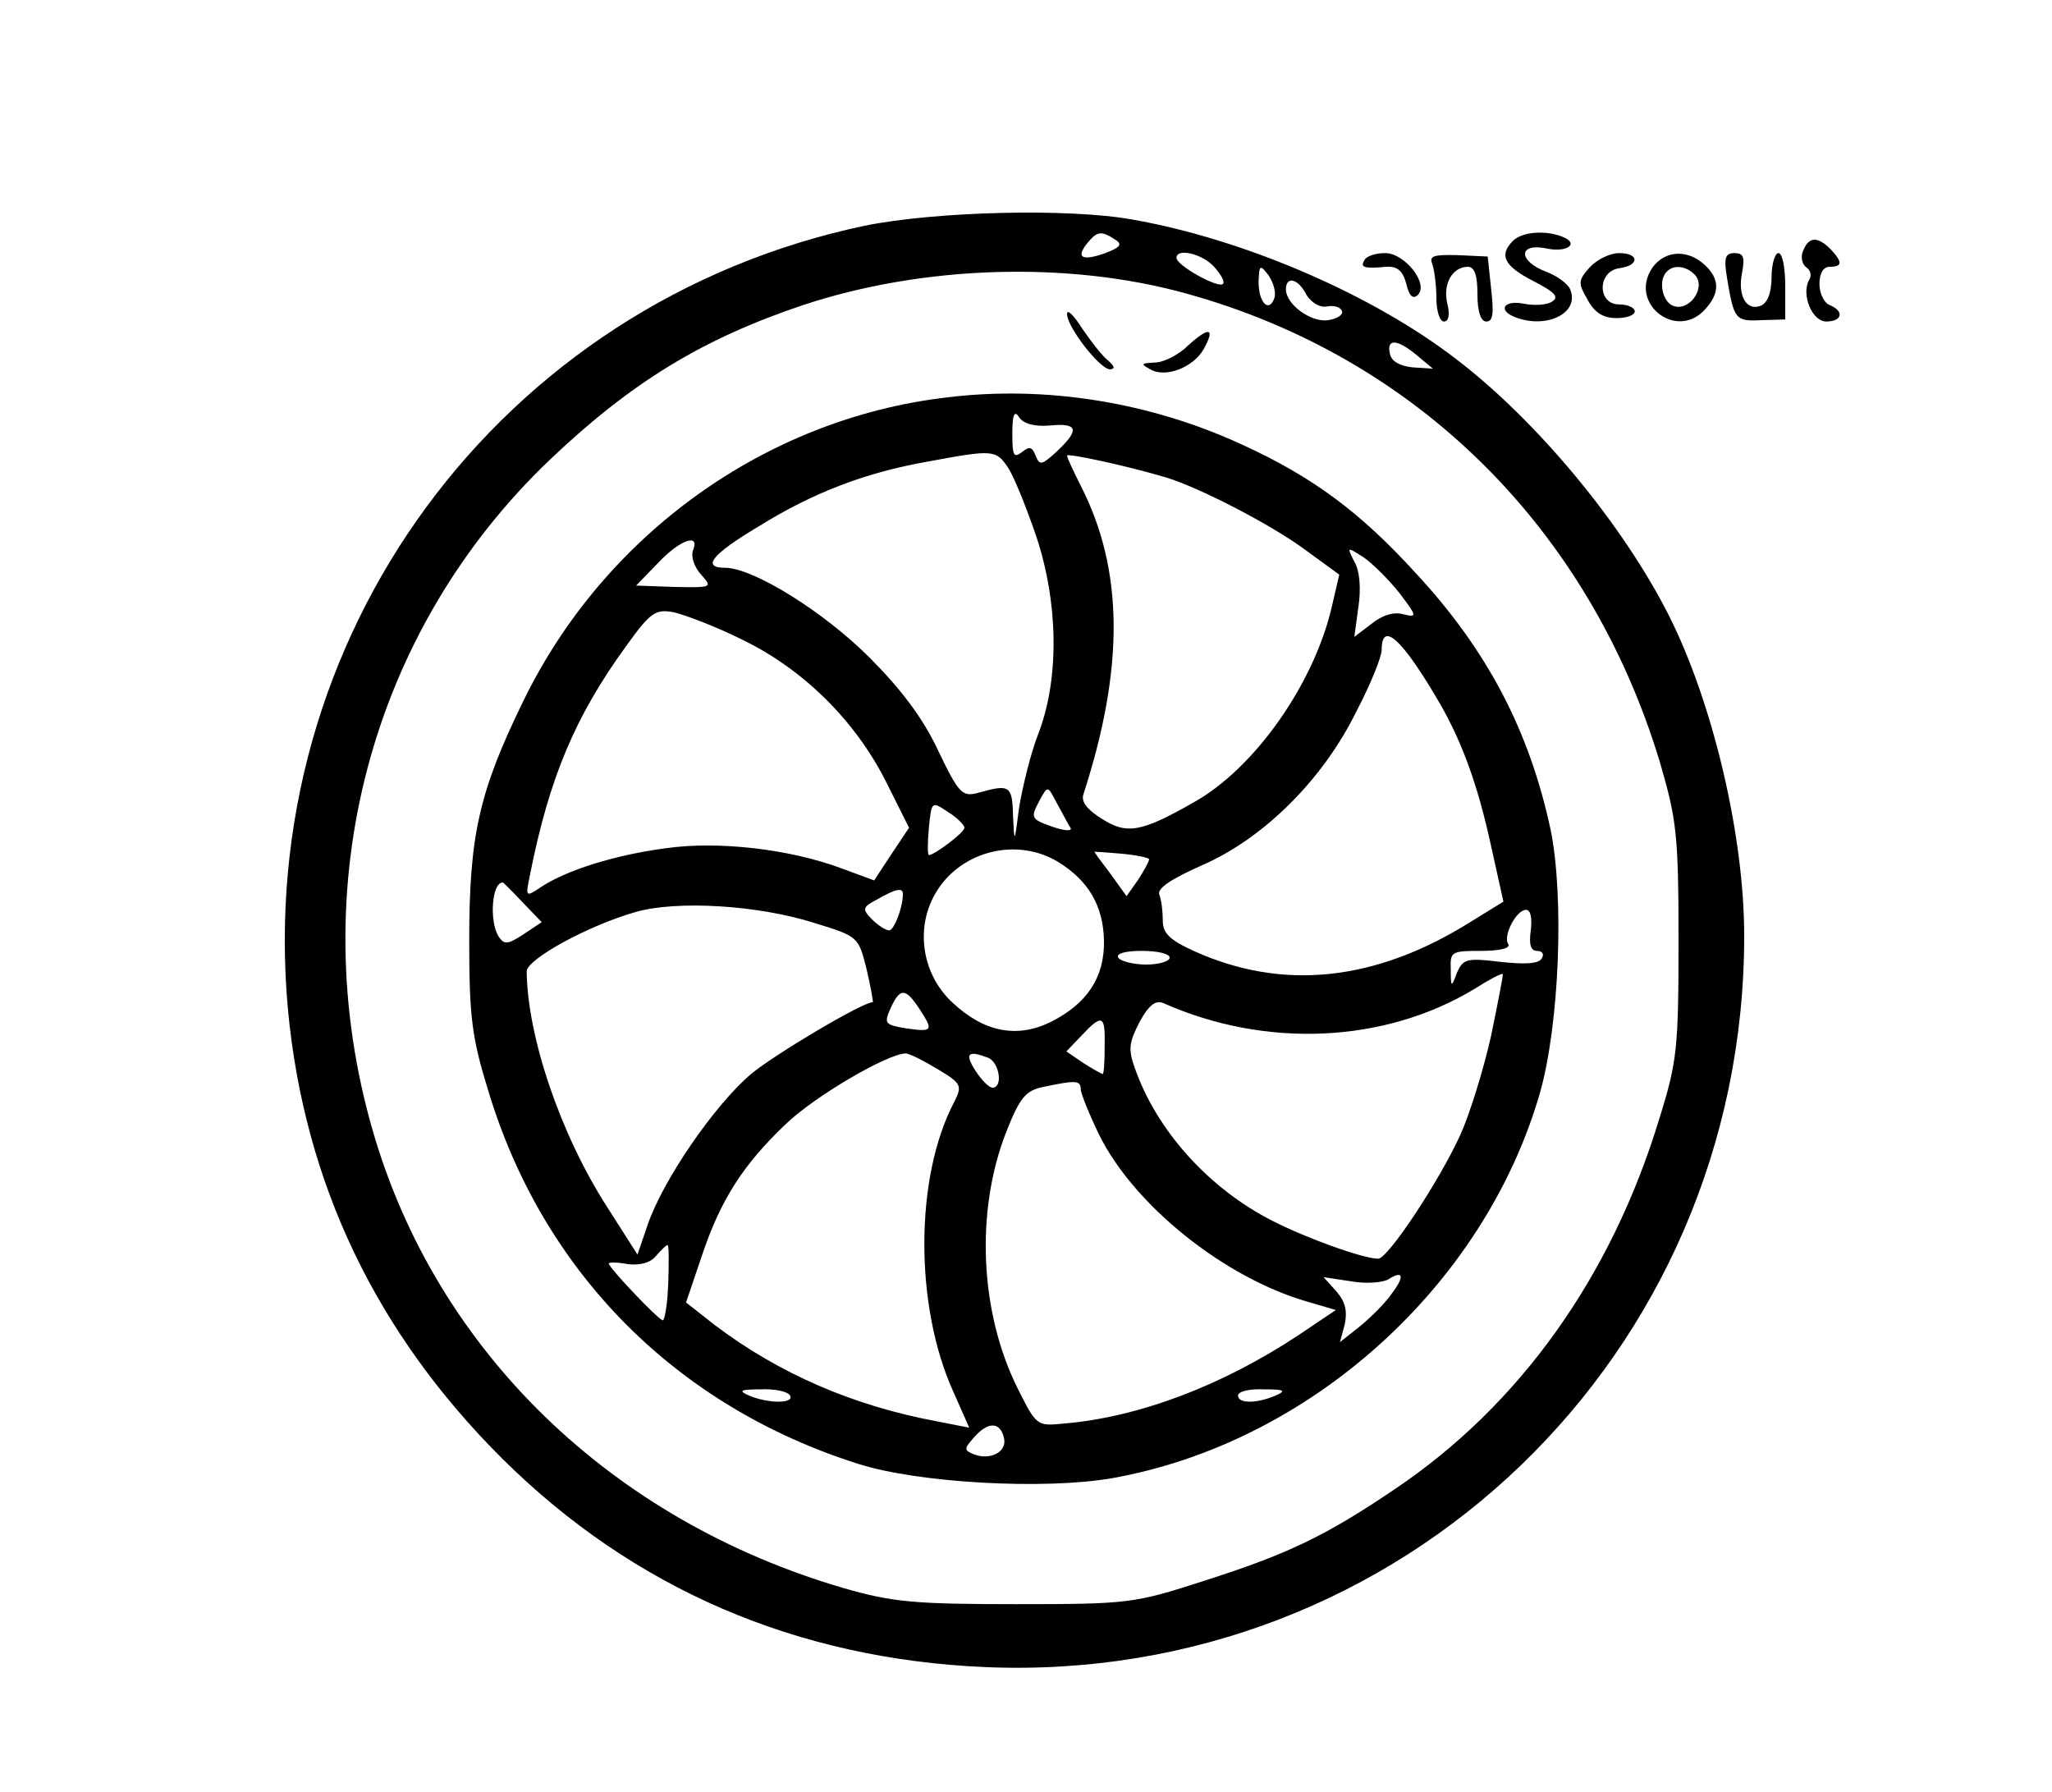 <?xml version="1.0" standalone="no"?>
<!DOCTYPE svg PUBLIC "-//W3C//DTD SVG 20010904//EN"
 "http://www.w3.org/TR/2001/REC-SVG-20010904/DTD/svg10.dtd">
<svg version="1.0" xmlns="http://www.w3.org/2000/svg"
 width="300pt" height="262pt" viewBox="0 0 300 262"
 preserveAspectRatio="xMidYMid meet">
<g transform="translate(0,262) scale(0.1,-0.1)"
fill="#000000" stroke="none">
<path d="M1264 2290 c-534 -113 -893 -601 -843 -1146 24 -254 129 -473 314
-657 192 -190 430 -292 705 -304 609 -26 1110 456 1110 1069 0 147 -46 341
-110 468 -67 133 -193 285 -311 375 -122 94 -309 175 -473 204 -94 17 -288 12
-392 -9z m366 -20 c11 -7 9 -11 -14 -20 -34 -12 -44 -7 -26 15 14 17 20 18 40
5z m145 -40 c10 -11 16 -22 13 -25 -7 -7 -68 27 -68 38 0 15 38 6 55 -13z
m-41 -39 c337 -93 590 -344 693 -686 24 -83 27 -104 27 -260 0 -157 -2 -177
-28 -260 -70 -231 -204 -419 -387 -542 -102 -69 -157 -95 -279 -134 -102 -33
-110 -34 -275 -34 -148 0 -180 3 -250 23 -341 99 -597 347 -690 669 -103 356
-4 731 260 982 119 113 223 176 369 225 175 58 387 65 560 17z m129 -7 c-8
-22 -23 -6 -23 24 1 25 2 26 15 9 7 -11 11 -25 8 -33z m47 5 c7 -11 19 -19 30
-17 11 2 20 -1 22 -7 2 -5 -7 -11 -20 -13 -25 -4 -62 23 -62 45 0 20 18 16 30
-8z m161 -88 l24 -20 -30 2 c-19 2 -31 9 -33 20 -5 22 10 22 39 -2z"/>
<path d="M1560 2161 c0 -19 48 -81 63 -81 8 1 6 5 -3 13 -9 7 -25 28 -38 47
-12 19 -22 29 -22 21z"/>
<path d="M1737 2115 c-14 -14 -36 -25 -49 -25 -20 -1 -21 -2 -6 -10 22 -13 63
3 78 30 17 31 8 33 -23 5z"/>
<path d="M1384 2039 c-265 -31 -501 -201 -619 -444 -65 -133 -79 -197 -79
-350 0 -113 4 -142 28 -220 80 -265 275 -461 541 -545 88 -28 271 -38 370 -21
289 51 544 280 626 562 29 101 36 288 16 386 -31 145 -93 263 -197 375 -81 89
-151 141 -254 188 -134 62 -287 87 -432 69z m151 -41 c41 4 44 -6 10 -38 -22
-20 -25 -21 -31 -6 -5 13 -9 14 -20 5 -12 -9 -14 -5 -14 27 0 28 3 35 10 24 6
-9 21 -14 45 -12z m-61 -62 c9 -14 27 -59 41 -100 32 -96 34 -206 4 -286 -12
-30 -24 -80 -29 -110 -7 -54 -7 -54 -9 -12 -1 44 -5 46 -51 33 -23 -6 -28 -2
-59 63 -22 47 -55 90 -100 135 -67 67 -170 131 -211 131 -35 0 -19 20 50 61
79 49 155 78 245 94 97 18 101 18 119 -9z m231 -14 c49 -15 154 -69 205 -107
l48 -35 -10 -43 c-25 -114 -113 -240 -203 -290 -77 -44 -98 -47 -134 -24 -21
13 -31 25 -27 36 60 185 59 328 -4 451 -11 22 -20 41 -20 44 0 4 88 -15 145
-32z m-692 -107 c-3 -9 2 -24 12 -35 17 -19 16 -19 -39 -18 l-56 2 32 33 c33
35 62 44 51 18z m1033 -62 c26 -34 26 -36 6 -31 -14 4 -31 -1 -47 -14 l-25
-19 6 44 c4 26 2 53 -6 66 -11 22 -11 22 14 6 13 -9 37 -33 52 -52z m-961 -68
c89 -43 165 -118 210 -207 l34 -68 -26 -39 -25 -38 -46 17 c-77 29 -182 41
-259 30 -75 -10 -144 -32 -181 -56 -24 -16 -24 -16 -17 18 28 141 66 231 140
333 36 50 43 55 70 50 17 -4 62 -21 100 -40z m1021 -95 c32 -56 55 -119 74
-207 l18 -81 -47 -29 c-140 -88 -276 -102 -406 -43 -35 16 -45 26 -45 44 0 14
-2 30 -5 38 -4 9 17 23 62 43 90 39 177 125 226 225 21 40 37 80 37 90 0 44
31 15 86 -80z m-541 -180 c3 -5 -7 -5 -25 1 -34 12 -34 13 -19 41 11 20 11 19
24 -6 8 -14 16 -30 20 -36z m-155 0 c0 -7 -44 -40 -52 -40 -2 0 -2 18 0 40 4
39 4 39 28 23 13 -8 24 -19 24 -23z m137 -50 c44 -27 66 -64 67 -115 1 -53
-24 -92 -78 -119 -49 -24 -97 -15 -143 28 -46 42 -56 112 -23 164 37 59 118
78 177 42z m133 4 c0 -3 -7 -16 -16 -30 l-17 -24 -23 32 c-13 17 -24 32 -24
33 0 0 18 -1 40 -3 22 -2 40 -6 40 -8z m-916 -63 l28 -29 -27 -18 c-23 -15
-28 -15 -36 -3 -14 22 -10 79 6 79 1 0 14 -13 29 -29z m556 12 c0 -20 -13 -53
-20 -53 -5 0 -16 7 -25 16 -15 15 -14 18 7 29 28 16 38 18 38 8z m-130 -42
c65 -20 65 -20 77 -68 6 -26 10 -48 9 -48 -15 0 -143 -76 -178 -105 -55 -47
-129 -156 -151 -220 l-15 -44 -44 69 c-69 107 -117 250 -118 345 0 18 92 68
160 87 60 17 178 10 260 -16z m1048 -11 c-3 -21 0 -30 9 -30 8 0 11 -5 7 -11
-4 -8 -25 -9 -61 -5 -49 6 -54 4 -63 -16 -8 -22 -9 -22 -9 5 -1 26 1 27 45 27
27 0 43 4 39 10 -8 12 12 50 26 50 7 0 9 -12 7 -30z m-528 -40 c0 -5 -15 -10
-34 -10 -19 0 -38 5 -41 10 -4 6 10 10 34 10 23 0 41 -4 41 -10z m470 -114
c-11 -49 -31 -114 -45 -145 -31 -68 -106 -181 -120 -181 -22 0 -105 30 -154
55 -93 47 -170 132 -202 224 -10 27 -8 38 7 67 13 24 23 32 34 28 150 -67 324
-59 455 20 22 14 41 24 42 22 1 -1 -7 -41 -17 -90z m-835 38 c20 -31 19 -33
-22 -27 -29 5 -31 7 -21 29 14 31 22 30 43 -2z m270 -54 c0 -22 -1 -40 -3 -40
-1 0 -14 7 -28 16 l-25 17 22 23 c31 33 35 30 34 -16z m-244 -33 c35 -21 36
-24 24 -48 -58 -110 -58 -299 -1 -424 l23 -52 -46 9 c-124 23 -232 70 -326
141 l-42 33 23 68 c27 81 60 133 122 192 42 41 150 104 176 104 6 0 27 -11 47
-23z m73 17 c17 -6 23 -44 7 -44 -5 0 -16 11 -25 25 -16 25 -11 30 18 19z
m136 -46 c0 -6 12 -36 27 -67 51 -103 183 -209 305 -244 l41 -12 -55 -37
c-112 -74 -234 -120 -343 -129 -39 -4 -40 -3 -67 51 -56 112 -62 260 -17 375
20 51 29 61 54 66 47 10 55 10 55 -3z m-603 -283 c-1 -30 -5 -55 -8 -55 -6 0
-79 77 -79 83 0 2 13 2 28 -1 18 -2 33 2 41 12 8 9 15 16 17 16 2 0 2 -25 1
-55z m1057 -17 c-9 -13 -30 -34 -46 -47 l-29 -23 7 26 c4 19 1 33 -12 48 l-19
21 40 -6 c22 -4 47 -2 55 3 22 14 24 4 4 -22z m-879 -148 c7 -12 -32 -12 -60
0 -16 7 -13 9 17 9 20 1 40 -3 43 -9z m710 0 c-28 -12 -55 -12 -55 0 0 6 17
10 38 9 30 0 33 -2 17 -9z m-397 -63 c4 -20 -21 -32 -44 -23 -15 6 -15 8 1 26
21 23 38 21 43 -3z"/>
<path d="M2212 2268 c-21 -21 -13 -37 30 -59 31 -16 38 -23 27 -30 -8 -5 -26
-6 -41 -3 -30 6 -39 -10 -12 -20 45 -17 93 6 80 40 -3 9 -20 21 -36 27 -40 15
-41 42 0 34 31 -7 50 7 24 17 -25 10 -59 7 -72 -6z"/>
<path d="M2636 2253 c-4 -9 -1 -20 5 -24 6 -4 8 -12 4 -18 -12 -21 4 -61 25
-61 23 0 27 15 5 24 -8 3 -15 17 -15 31 0 16 6 25 15 25 19 0 19 7 1 26 -19
19 -32 18 -40 -3z"/>
<path d="M1995 2240 c-7 -11 -1 -13 32 -10 16 1 24 -6 29 -25 4 -18 10 -23 17
-16 16 16 -19 61 -48 61 -13 0 -27 -4 -30 -10z"/>
<path d="M2094 2234 c3 -9 6 -31 6 -50 0 -19 5 -34 11 -34 7 0 9 10 5 26 -7
28 7 54 30 54 10 0 14 -13 14 -40 0 -26 5 -40 13 -40 10 0 11 12 7 48 l-5 47
-43 2 c-36 1 -43 -1 -38 -13z"/>
<path d="M2324 2229 c-17 -19 -17 -23 -3 -47 10 -19 23 -27 42 -27 15 0 27 4
27 10 0 5 -10 10 -23 10 -32 0 -32 49 1 53 29 4 29 22 -1 22 -13 0 -32 -9 -43
-21z"/>
<path d="M2416 2229 c-36 -52 35 -108 77 -61 22 24 21 45 -1 65 -25 23 -58 21
-76 -4z m63 -12 c15 -19 -10 -53 -33 -44 -16 6 -22 38 -9 50 10 11 30 8 42 -6z"/>
<path d="M2525 2213 c10 -60 12 -63 50 -61 l35 1 0 49 c0 26 -4 48 -10 48 -5
0 -10 -16 -10 -35 0 -23 -6 -38 -16 -42 -21 -8 -34 15 -27 49 4 22 2 28 -11
28 -14 0 -16 -7 -11 -37z"/>
</g>
</svg>
